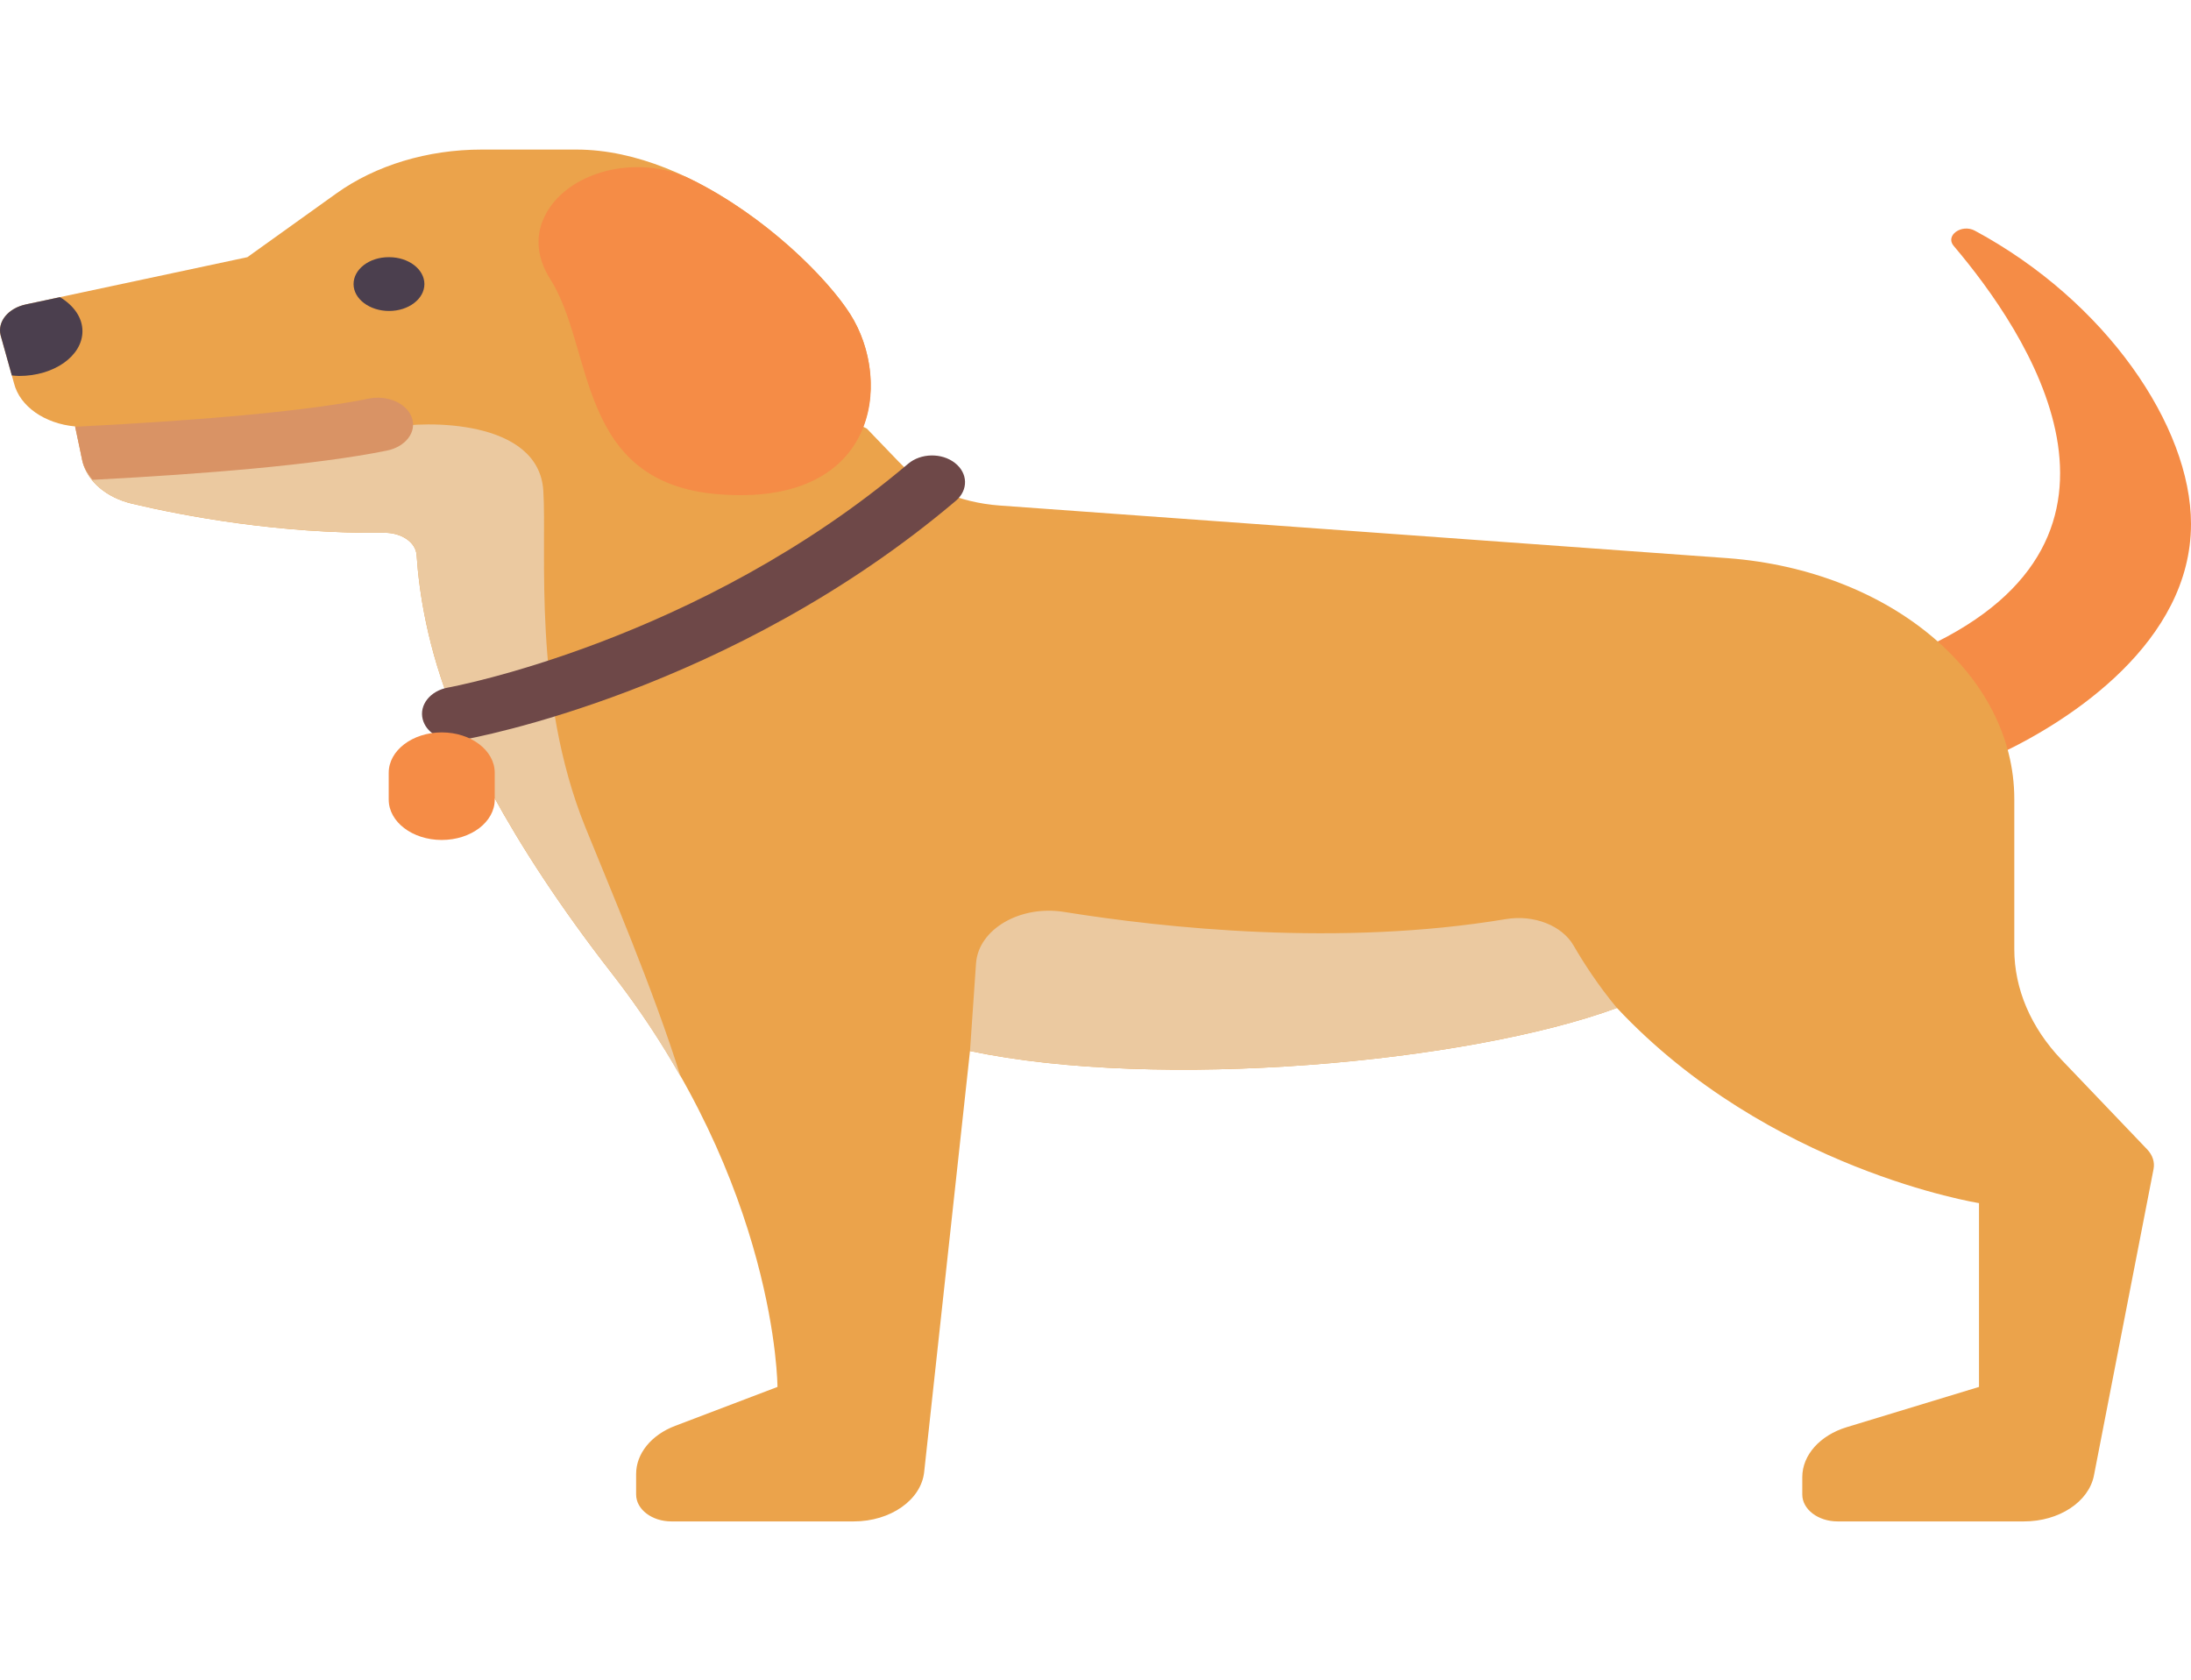 <svg width="60" height="46" viewBox="0 0 60 46" fill="none" xmlns="http://www.w3.org/2000/svg">
<path d="M54.082 6.318C53.719 6.123 53.26 6.449 53.501 6.734C55.507 9.095 59.274 14.685 52.742 17.724L54.798 20.625C56.709 19.72 60 17.58 60 14.348C60 11.672 57.671 8.25 54.082 6.318Z" fill="#F58C46"/>
<path d="M56.457 29.025C55.615 28.143 55.161 27.082 55.161 25.992V21.882C55.161 18.476 51.771 15.624 47.318 15.286L27.375 13.844C26.275 13.764 25.271 13.33 24.618 12.652L23.74 11.739L23.638 11.687C24.026 10.682 23.836 9.477 23.286 8.608C22.37 7.159 19.083 4.096 15.786 4.096H13.19C11.71 4.096 10.287 4.526 9.21 5.298L6.774 7.043L0.712 8.336C0.226 8.438 -0.077 8.806 0.017 9.183L0.383 10.494C0.542 11.131 1.225 11.602 2.057 11.678L2.261 12.644C2.399 13.188 2.916 13.627 3.611 13.793C5.04 14.132 7.645 14.622 10.522 14.591C10.99 14.586 11.386 14.848 11.409 15.204C11.475 16.207 11.706 17.762 12.43 19.526L13.48 21.739C14.251 23.157 15.327 24.823 16.754 26.656C21.284 32.472 21.291 37.982 21.291 37.982L18.489 39.048C17.834 39.297 17.42 39.807 17.42 40.365V40.928C17.42 41.335 17.853 41.665 18.387 41.665H23.38C24.387 41.665 25.225 41.077 25.308 40.313L26.563 28.783C31.727 29.869 40.196 29.107 44.279 27.603C48.436 32.038 54.194 32.948 54.194 32.948V37.982L50.572 39.084C49.837 39.308 49.355 39.85 49.355 40.452V40.928C49.355 41.335 49.788 41.665 50.323 41.665H55.427C56.386 41.665 57.201 41.13 57.342 40.407L58.974 32.018C59.012 31.827 58.949 31.633 58.8 31.477L56.457 29.025Z" fill="#EBA34B"/>
<path d="M12.43 19.526L13.48 21.739C14.251 23.157 15.327 24.823 16.754 26.656C17.503 27.618 18.119 28.569 18.641 29.49C17.88 27.065 16.692 24.293 16.028 22.65C14.577 19.059 14.98 15.099 14.879 13.442C14.758 11.463 11.613 11.524 10.726 11.708L2.206 12.388L2.26 12.644C2.399 13.188 2.916 13.627 3.611 13.792C5.039 14.131 7.645 14.622 10.521 14.591C10.99 14.586 11.386 14.847 11.409 15.204C11.475 16.207 11.706 17.762 12.43 19.526Z" fill="#EBC9A0"/>
<path d="M23.286 8.608C22.668 7.631 20.97 5.918 18.918 4.907C17.46 4.189 15.502 4.693 14.909 5.936L14.9 5.956C14.636 6.51 14.729 7.111 15.067 7.642C16.277 9.541 15.768 13.212 19.657 13.534C24.025 13.896 24.466 10.473 23.286 8.608Z" fill="#F58C46"/>
<path d="M10.655 8.516C10.12 8.516 9.682 8.186 9.682 7.78C9.682 7.373 10.111 7.043 10.645 7.043H10.655C11.189 7.043 11.622 7.373 11.622 7.78C11.622 8.186 11.189 8.516 10.655 8.516Z" fill="#4B3F4E"/>
<path d="M44.279 27.604C43.768 26.989 43.371 26.376 43.09 25.891C42.775 25.346 42.005 25.043 41.241 25.17C36.68 25.931 31.882 25.414 29.14 24.974C27.935 24.78 26.792 25.448 26.728 26.385L26.563 28.783C31.727 29.869 40.196 29.107 44.279 27.604Z" fill="#EBC9A0"/>
<path d="M10.095 10.917C8.52 11.238 5.701 11.505 2.058 11.687L2.26 12.644C2.307 12.825 2.408 12.988 2.531 13.14C2.568 13.138 2.603 13.137 2.64 13.135C5.504 12.984 8.641 12.738 10.594 12.34C11.111 12.235 11.417 11.831 11.279 11.438C11.141 11.044 10.61 10.81 10.095 10.917Z" fill="#D99365"/>
<path d="M0.017 9.183L0.324 10.282C0.391 10.287 0.456 10.296 0.524 10.296C1.482 10.296 2.258 9.747 2.258 9.069C2.258 8.694 2.016 8.363 1.643 8.138L0.712 8.336C0.226 8.438 -0.077 8.806 0.017 9.183Z" fill="#4B3F4E"/>
<path d="M12.447 20.282C12.035 20.278 11.667 20.044 11.577 19.703C11.472 19.307 11.782 18.916 12.27 18.829C12.338 18.818 19.122 17.568 24.87 12.7C25.216 12.407 25.789 12.396 26.149 12.677C26.51 12.957 26.521 13.422 26.175 13.715C20.027 18.923 12.948 20.213 12.65 20.265C12.582 20.277 12.514 20.282 12.447 20.282Z" fill="#6E4848"/>
<path d="M12.097 23.003C11.295 23.003 10.645 22.509 10.645 21.898V21.162C10.645 20.552 11.295 20.057 12.097 20.057C12.899 20.057 13.548 20.552 13.548 21.162V21.898C13.548 22.509 12.899 23.003 12.097 23.003Z" fill="#F58C46"/>
</svg>
